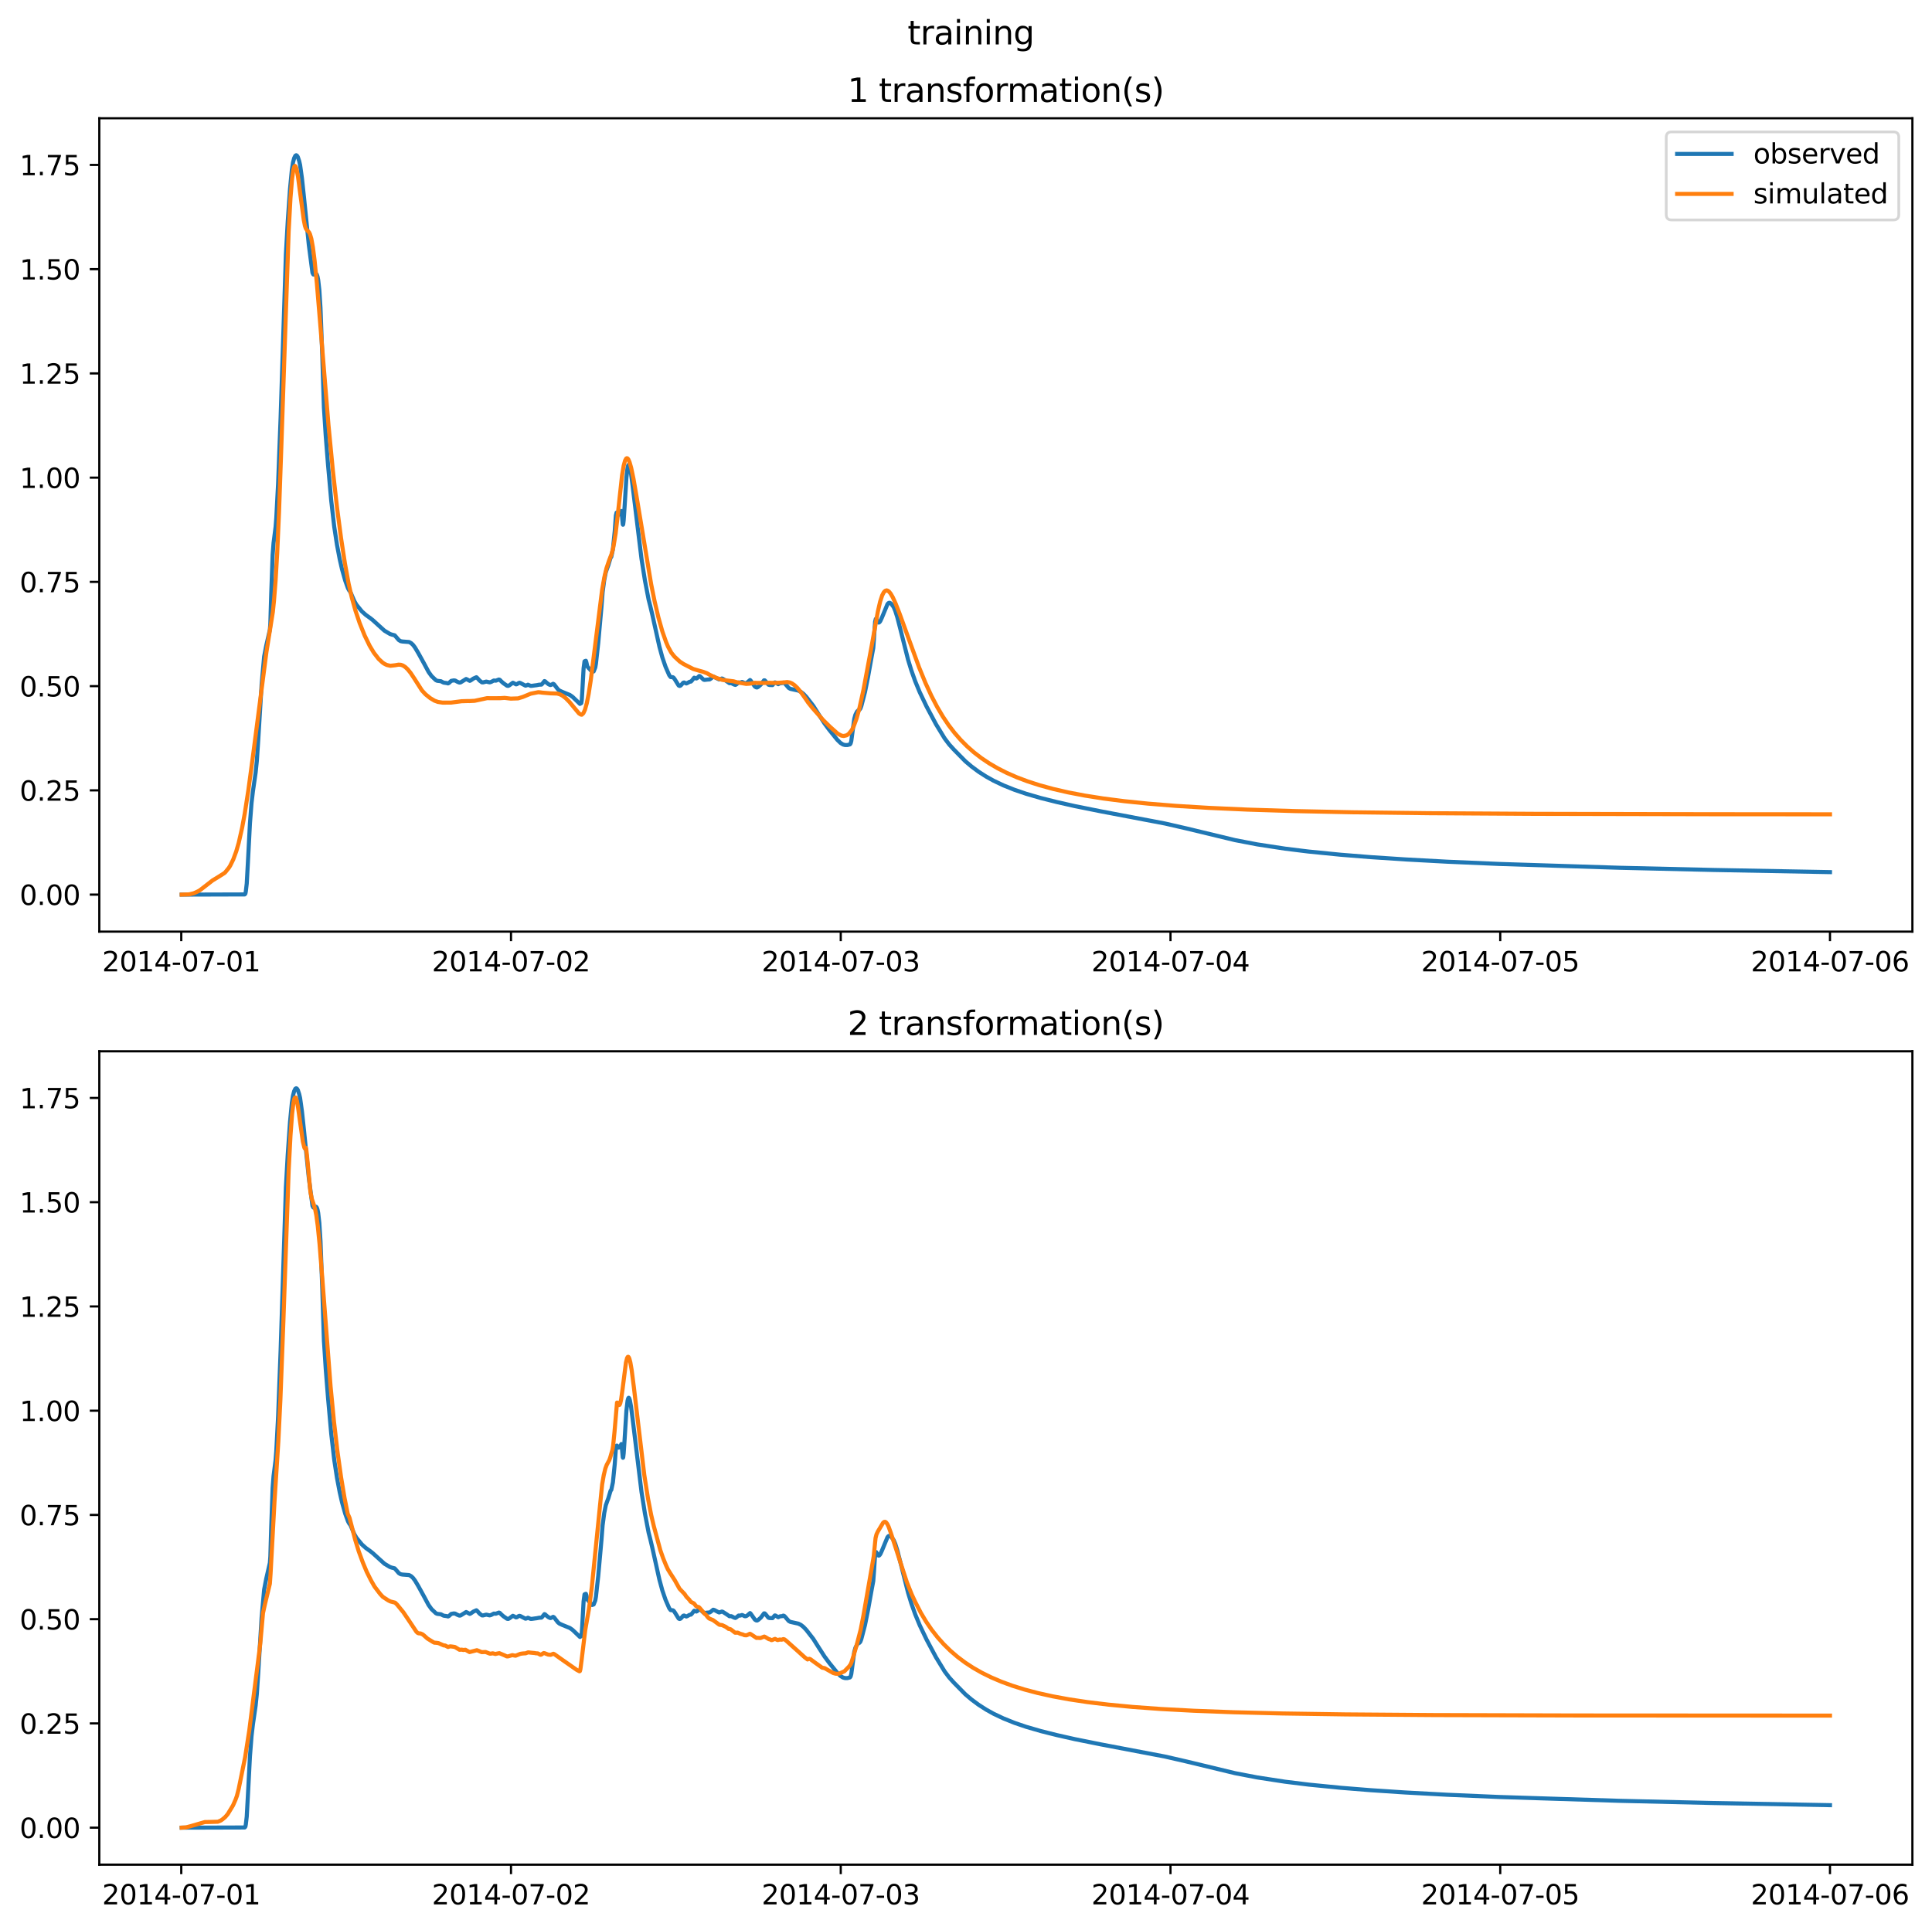 <?xml version="1.0" encoding="utf-8" standalone="no"?>
<!DOCTYPE svg PUBLIC "-//W3C//DTD SVG 1.1//EN"
  "http://www.w3.org/Graphics/SVG/1.1/DTD/svg11.dtd">
<svg xmlns:xlink="http://www.w3.org/1999/xlink" width="709.489pt" height="708.798pt" viewBox="0 0 709.489 708.798" xmlns="http://www.w3.org/2000/svg" version="1.1">
 <defs>
  <style type="text/css">*{stroke-linejoin: round; stroke-linecap: butt}</style>
 </defs>
 <g id="figure_1">
  <g id="patch_1">
   <path d="M 0 708.798 
L 709.489 708.798 
L 709.489 0 
L 0 0 
z
" style="fill: #ffffff"/>
  </g>
  <g id="axes_1">
   <g id="patch_2">
    <path d="M 36.466 342.2 
L 702.289 342.2 
L 702.289 43.44 
L 36.466 43.44 
z
" style="fill: #ffffff"/>
   </g>
   <g id="matplotlib.axis_1">
    <g id="xtick_1">
     <g id="line2d_1">
      <defs>
       <path id="md8fd0471d7" d="M 0 0 
L 0 3.5 
" style="stroke: #000000; stroke-width: 0.8"/>
      </defs>
      <g>
       <use xlink:href="#md8fd0471d7" x="66.562" y="342.2" style="stroke: #000000; stroke-width: 0.8"/>
      </g>
     </g>
     <g id="text_1">
      <!-- 2014-07-01 -->
      <g transform="translate(37.504 356.798) scale(0.1 -0.1)">
       <defs>
        <path id="DejaVuSans-32" d="M 1228 531 
L 3431 531 
L 3431 0 
L 469 0 
L 469 531 
Q 828 903 1448 1529 
Q 2069 2156 2228 2338 
Q 2531 2678 2651 2914 
Q 2772 3150 2772 3378 
Q 2772 3750 2511 3984 
Q 2250 4219 1831 4219 
Q 1534 4219 1204 4116 
Q 875 4013 500 3803 
L 500 4441 
Q 881 4594 1212 4672 
Q 1544 4750 1819 4750 
Q 2544 4750 2975 4387 
Q 3406 4025 3406 3419 
Q 3406 3131 3298 2873 
Q 3191 2616 2906 2266 
Q 2828 2175 2409 1742 
Q 1991 1309 1228 531 
z
" transform="scale(0.016)"/>
        <path id="DejaVuSans-30" d="M 2034 4250 
Q 1547 4250 1301 3770 
Q 1056 3291 1056 2328 
Q 1056 1369 1301 889 
Q 1547 409 2034 409 
Q 2525 409 2770 889 
Q 3016 1369 3016 2328 
Q 3016 3291 2770 3770 
Q 2525 4250 2034 4250 
z
M 2034 4750 
Q 2819 4750 3233 4129 
Q 3647 3509 3647 2328 
Q 3647 1150 3233 529 
Q 2819 -91 2034 -91 
Q 1250 -91 836 529 
Q 422 1150 422 2328 
Q 422 3509 836 4129 
Q 1250 4750 2034 4750 
z
" transform="scale(0.016)"/>
        <path id="DejaVuSans-31" d="M 794 531 
L 1825 531 
L 1825 4091 
L 703 3866 
L 703 4441 
L 1819 4666 
L 2450 4666 
L 2450 531 
L 3481 531 
L 3481 0 
L 794 0 
L 794 531 
z
" transform="scale(0.016)"/>
        <path id="DejaVuSans-34" d="M 2419 4116 
L 825 1625 
L 2419 1625 
L 2419 4116 
z
M 2253 4666 
L 3047 4666 
L 3047 1625 
L 3713 1625 
L 3713 1100 
L 3047 1100 
L 3047 0 
L 2419 0 
L 2419 1100 
L 313 1100 
L 313 1709 
L 2253 4666 
z
" transform="scale(0.016)"/>
        <path id="DejaVuSans-2d" d="M 313 2009 
L 1997 2009 
L 1997 1497 
L 313 1497 
L 313 2009 
z
" transform="scale(0.016)"/>
        <path id="DejaVuSans-37" d="M 525 4666 
L 3525 4666 
L 3525 4397 
L 1831 0 
L 1172 0 
L 2766 4134 
L 525 4134 
L 525 4666 
z
" transform="scale(0.016)"/>
       </defs>
       <use xlink:href="#DejaVuSans-32"/>
       <use xlink:href="#DejaVuSans-30" x="63.623"/>
       <use xlink:href="#DejaVuSans-31" x="127.246"/>
       <use xlink:href="#DejaVuSans-34" x="190.869"/>
       <use xlink:href="#DejaVuSans-2d" x="254.492"/>
       <use xlink:href="#DejaVuSans-30" x="290.576"/>
       <use xlink:href="#DejaVuSans-37" x="354.199"/>
       <use xlink:href="#DejaVuSans-2d" x="417.822"/>
       <use xlink:href="#DejaVuSans-30" x="453.906"/>
       <use xlink:href="#DejaVuSans-31" x="517.529"/>
      </g>
     </g>
    </g>
    <g id="xtick_2">
     <g id="line2d_2">
      <g>
       <use xlink:href="#md8fd0471d7" x="187.655" y="342.2" style="stroke: #000000; stroke-width: 0.8"/>
      </g>
     </g>
     <g id="text_2">
      <!-- 2014-07-02 -->
      <g transform="translate(158.597 356.798) scale(0.1 -0.1)">
       <use xlink:href="#DejaVuSans-32"/>
       <use xlink:href="#DejaVuSans-30" x="63.623"/>
       <use xlink:href="#DejaVuSans-31" x="127.246"/>
       <use xlink:href="#DejaVuSans-34" x="190.869"/>
       <use xlink:href="#DejaVuSans-2d" x="254.492"/>
       <use xlink:href="#DejaVuSans-30" x="290.576"/>
       <use xlink:href="#DejaVuSans-37" x="354.199"/>
       <use xlink:href="#DejaVuSans-2d" x="417.822"/>
       <use xlink:href="#DejaVuSans-30" x="453.906"/>
       <use xlink:href="#DejaVuSans-32" x="517.529"/>
      </g>
     </g>
    </g>
    <g id="xtick_3">
     <g id="line2d_3">
      <g>
       <use xlink:href="#md8fd0471d7" x="308.747" y="342.2" style="stroke: #000000; stroke-width: 0.8"/>
      </g>
     </g>
     <g id="text_3">
      <!-- 2014-07-03 -->
      <g transform="translate(279.689 356.798) scale(0.1 -0.1)">
       <defs>
        <path id="DejaVuSans-33" d="M 2597 2516 
Q 3050 2419 3304 2112 
Q 3559 1806 3559 1356 
Q 3559 666 3084 287 
Q 2609 -91 1734 -91 
Q 1441 -91 1130 -33 
Q 819 25 488 141 
L 488 750 
Q 750 597 1062 519 
Q 1375 441 1716 441 
Q 2309 441 2620 675 
Q 2931 909 2931 1356 
Q 2931 1769 2642 2001 
Q 2353 2234 1838 2234 
L 1294 2234 
L 1294 2753 
L 1863 2753 
Q 2328 2753 2575 2939 
Q 2822 3125 2822 3475 
Q 2822 3834 2567 4026 
Q 2313 4219 1838 4219 
Q 1578 4219 1281 4162 
Q 984 4106 628 3988 
L 628 4550 
Q 988 4650 1302 4700 
Q 1616 4750 1894 4750 
Q 2613 4750 3031 4423 
Q 3450 4097 3450 3541 
Q 3450 3153 3228 2886 
Q 3006 2619 2597 2516 
z
" transform="scale(0.016)"/>
       </defs>
       <use xlink:href="#DejaVuSans-32"/>
       <use xlink:href="#DejaVuSans-30" x="63.623"/>
       <use xlink:href="#DejaVuSans-31" x="127.246"/>
       <use xlink:href="#DejaVuSans-34" x="190.869"/>
       <use xlink:href="#DejaVuSans-2d" x="254.492"/>
       <use xlink:href="#DejaVuSans-30" x="290.576"/>
       <use xlink:href="#DejaVuSans-37" x="354.199"/>
       <use xlink:href="#DejaVuSans-2d" x="417.822"/>
       <use xlink:href="#DejaVuSans-30" x="453.906"/>
       <use xlink:href="#DejaVuSans-33" x="517.529"/>
      </g>
     </g>
    </g>
    <g id="xtick_4">
     <g id="line2d_4">
      <g>
       <use xlink:href="#md8fd0471d7" x="429.84" y="342.2" style="stroke: #000000; stroke-width: 0.8"/>
      </g>
     </g>
     <g id="text_4">
      <!-- 2014-07-04 -->
      <g transform="translate(400.782 356.798) scale(0.1 -0.1)">
       <use xlink:href="#DejaVuSans-32"/>
       <use xlink:href="#DejaVuSans-30" x="63.623"/>
       <use xlink:href="#DejaVuSans-31" x="127.246"/>
       <use xlink:href="#DejaVuSans-34" x="190.869"/>
       <use xlink:href="#DejaVuSans-2d" x="254.492"/>
       <use xlink:href="#DejaVuSans-30" x="290.576"/>
       <use xlink:href="#DejaVuSans-37" x="354.199"/>
       <use xlink:href="#DejaVuSans-2d" x="417.822"/>
       <use xlink:href="#DejaVuSans-30" x="453.906"/>
       <use xlink:href="#DejaVuSans-34" x="517.529"/>
      </g>
     </g>
    </g>
    <g id="xtick_5">
     <g id="line2d_5">
      <g>
       <use xlink:href="#md8fd0471d7" x="550.932" y="342.2" style="stroke: #000000; stroke-width: 0.8"/>
      </g>
     </g>
     <g id="text_5">
      <!-- 2014-07-05 -->
      <g transform="translate(521.874 356.798) scale(0.1 -0.1)">
       <defs>
        <path id="DejaVuSans-35" d="M 691 4666 
L 3169 4666 
L 3169 4134 
L 1269 4134 
L 1269 2991 
Q 1406 3038 1543 3061 
Q 1681 3084 1819 3084 
Q 2600 3084 3056 2656 
Q 3513 2228 3513 1497 
Q 3513 744 3044 326 
Q 2575 -91 1722 -91 
Q 1428 -91 1123 -41 
Q 819 9 494 109 
L 494 744 
Q 775 591 1075 516 
Q 1375 441 1709 441 
Q 2250 441 2565 725 
Q 2881 1009 2881 1497 
Q 2881 1984 2565 2268 
Q 2250 2553 1709 2553 
Q 1456 2553 1204 2497 
Q 953 2441 691 2322 
L 691 4666 
z
" transform="scale(0.016)"/>
       </defs>
       <use xlink:href="#DejaVuSans-32"/>
       <use xlink:href="#DejaVuSans-30" x="63.623"/>
       <use xlink:href="#DejaVuSans-31" x="127.246"/>
       <use xlink:href="#DejaVuSans-34" x="190.869"/>
       <use xlink:href="#DejaVuSans-2d" x="254.492"/>
       <use xlink:href="#DejaVuSans-30" x="290.576"/>
       <use xlink:href="#DejaVuSans-37" x="354.199"/>
       <use xlink:href="#DejaVuSans-2d" x="417.822"/>
       <use xlink:href="#DejaVuSans-30" x="453.906"/>
       <use xlink:href="#DejaVuSans-35" x="517.529"/>
      </g>
     </g>
    </g>
    <g id="xtick_6">
     <g id="line2d_6">
      <g>
       <use xlink:href="#md8fd0471d7" x="672.025" y="342.2" style="stroke: #000000; stroke-width: 0.8"/>
      </g>
     </g>
     <g id="text_6">
      <!-- 2014-07-06 -->
      <g transform="translate(642.967 356.798) scale(0.1 -0.1)">
       <defs>
        <path id="DejaVuSans-36" d="M 2113 2584 
Q 1688 2584 1439 2293 
Q 1191 2003 1191 1497 
Q 1191 994 1439 701 
Q 1688 409 2113 409 
Q 2538 409 2786 701 
Q 3034 994 3034 1497 
Q 3034 2003 2786 2293 
Q 2538 2584 2113 2584 
z
M 3366 4563 
L 3366 3988 
Q 3128 4100 2886 4159 
Q 2644 4219 2406 4219 
Q 1781 4219 1451 3797 
Q 1122 3375 1075 2522 
Q 1259 2794 1537 2939 
Q 1816 3084 2150 3084 
Q 2853 3084 3261 2657 
Q 3669 2231 3669 1497 
Q 3669 778 3244 343 
Q 2819 -91 2113 -91 
Q 1303 -91 875 529 
Q 447 1150 447 2328 
Q 447 3434 972 4092 
Q 1497 4750 2381 4750 
Q 2619 4750 2861 4703 
Q 3103 4656 3366 4563 
z
" transform="scale(0.016)"/>
       </defs>
       <use xlink:href="#DejaVuSans-32"/>
       <use xlink:href="#DejaVuSans-30" x="63.623"/>
       <use xlink:href="#DejaVuSans-31" x="127.246"/>
       <use xlink:href="#DejaVuSans-34" x="190.869"/>
       <use xlink:href="#DejaVuSans-2d" x="254.492"/>
       <use xlink:href="#DejaVuSans-30" x="290.576"/>
       <use xlink:href="#DejaVuSans-37" x="354.199"/>
       <use xlink:href="#DejaVuSans-2d" x="417.822"/>
       <use xlink:href="#DejaVuSans-30" x="453.906"/>
       <use xlink:href="#DejaVuSans-36" x="517.529"/>
      </g>
     </g>
    </g>
   </g>
   <g id="matplotlib.axis_2">
    <g id="ytick_1">
     <g id="line2d_7">
      <defs>
       <path id="m170858913b" d="M 0 0 
L -3.5 0 
" style="stroke: #000000; stroke-width: 0.8"/>
      </defs>
      <g>
       <use xlink:href="#m170858913b" x="36.466" y="328.606" style="stroke: #000000; stroke-width: 0.8"/>
      </g>
     </g>
     <g id="text_7">
      <!-- 0.00 -->
      <g transform="translate(7.2 332.405) scale(0.1 -0.1)">
       <defs>
        <path id="DejaVuSans-2e" d="M 684 794 
L 1344 794 
L 1344 0 
L 684 0 
L 684 794 
z
" transform="scale(0.016)"/>
       </defs>
       <use xlink:href="#DejaVuSans-30"/>
       <use xlink:href="#DejaVuSans-2e" x="63.623"/>
       <use xlink:href="#DejaVuSans-30" x="95.41"/>
       <use xlink:href="#DejaVuSans-30" x="159.033"/>
      </g>
     </g>
    </g>
    <g id="ytick_2">
     <g id="line2d_8">
      <g>
       <use xlink:href="#m170858913b" x="36.466" y="290.316" style="stroke: #000000; stroke-width: 0.8"/>
      </g>
     </g>
     <g id="text_8">
      <!-- 0.25 -->
      <g transform="translate(7.2 294.115) scale(0.1 -0.1)">
       <use xlink:href="#DejaVuSans-30"/>
       <use xlink:href="#DejaVuSans-2e" x="63.623"/>
       <use xlink:href="#DejaVuSans-32" x="95.41"/>
       <use xlink:href="#DejaVuSans-35" x="159.033"/>
      </g>
     </g>
    </g>
    <g id="ytick_3">
     <g id="line2d_9">
      <g>
       <use xlink:href="#m170858913b" x="36.466" y="252.026" style="stroke: #000000; stroke-width: 0.8"/>
      </g>
     </g>
     <g id="text_9">
      <!-- 0.50 -->
      <g transform="translate(7.2 255.825) scale(0.1 -0.1)">
       <use xlink:href="#DejaVuSans-30"/>
       <use xlink:href="#DejaVuSans-2e" x="63.623"/>
       <use xlink:href="#DejaVuSans-35" x="95.41"/>
       <use xlink:href="#DejaVuSans-30" x="159.033"/>
      </g>
     </g>
    </g>
    <g id="ytick_4">
     <g id="line2d_10">
      <g>
       <use xlink:href="#m170858913b" x="36.466" y="213.736" style="stroke: #000000; stroke-width: 0.8"/>
      </g>
     </g>
     <g id="text_10">
      <!-- 0.75 -->
      <g transform="translate(7.2 217.535) scale(0.1 -0.1)">
       <use xlink:href="#DejaVuSans-30"/>
       <use xlink:href="#DejaVuSans-2e" x="63.623"/>
       <use xlink:href="#DejaVuSans-37" x="95.41"/>
       <use xlink:href="#DejaVuSans-35" x="159.033"/>
      </g>
     </g>
    </g>
    <g id="ytick_5">
     <g id="line2d_11">
      <g>
       <use xlink:href="#m170858913b" x="36.466" y="175.446" style="stroke: #000000; stroke-width: 0.8"/>
      </g>
     </g>
     <g id="text_11">
      <!-- 1.00 -->
      <g transform="translate(7.2 179.245) scale(0.1 -0.1)">
       <use xlink:href="#DejaVuSans-31"/>
       <use xlink:href="#DejaVuSans-2e" x="63.623"/>
       <use xlink:href="#DejaVuSans-30" x="95.41"/>
       <use xlink:href="#DejaVuSans-30" x="159.033"/>
      </g>
     </g>
    </g>
    <g id="ytick_6">
     <g id="line2d_12">
      <g>
       <use xlink:href="#m170858913b" x="36.466" y="137.156" style="stroke: #000000; stroke-width: 0.8"/>
      </g>
     </g>
     <g id="text_12">
      <!-- 1.25 -->
      <g transform="translate(7.2 140.955) scale(0.1 -0.1)">
       <use xlink:href="#DejaVuSans-31"/>
       <use xlink:href="#DejaVuSans-2e" x="63.623"/>
       <use xlink:href="#DejaVuSans-32" x="95.41"/>
       <use xlink:href="#DejaVuSans-35" x="159.033"/>
      </g>
     </g>
    </g>
    <g id="ytick_7">
     <g id="line2d_13">
      <g>
       <use xlink:href="#m170858913b" x="36.466" y="98.865" style="stroke: #000000; stroke-width: 0.8"/>
      </g>
     </g>
     <g id="text_13">
      <!-- 1.50 -->
      <g transform="translate(7.2 102.665) scale(0.1 -0.1)">
       <use xlink:href="#DejaVuSans-31"/>
       <use xlink:href="#DejaVuSans-2e" x="63.623"/>
       <use xlink:href="#DejaVuSans-35" x="95.41"/>
       <use xlink:href="#DejaVuSans-30" x="159.033"/>
      </g>
     </g>
    </g>
    <g id="ytick_8">
     <g id="line2d_14">
      <g>
       <use xlink:href="#m170858913b" x="36.466" y="60.575" style="stroke: #000000; stroke-width: 0.8"/>
      </g>
     </g>
     <g id="text_14">
      <!-- 1.75 -->
      <g transform="translate(7.2 64.374) scale(0.1 -0.1)">
       <use xlink:href="#DejaVuSans-31"/>
       <use xlink:href="#DejaVuSans-2e" x="63.623"/>
       <use xlink:href="#DejaVuSans-37" x="95.41"/>
       <use xlink:href="#DejaVuSans-35" x="159.033"/>
      </g>
     </g>
    </g>
   </g>
   <g id="line2d_15">
    <path d="M 66.73 328.606 
L 89.856 328.539 
L 90.108 328.259 
L 90.276 327.424 
L 90.612 324.546 
L 91.033 316.91 
L 91.79 302.424 
L 92.378 294.888 
L 92.883 290.63 
L 93.892 283.66 
L 94.313 279.543 
L 94.817 272.059 
L 96.078 251.374 
L 97.003 241.144 
L 97.76 237.202 
L 99.106 231.337 
L 99.274 229.04 
L 99.61 217.954 
L 100.115 203.886 
L 100.451 199.488 
L 101.208 193.542 
L 101.46 190.307 
L 102.133 177.518 
L 103.058 153.163 
L 104.992 93.385 
L 105.665 81.427 
L 106.506 69.354 
L 107.179 62.4 
L 107.599 59.7 
L 108.02 58.091 
L 108.44 57.221 
L 108.776 57.02 
L 109.029 57.139 
L 109.365 57.651 
L 109.87 59.169 
L 110.206 60.617 
L 110.879 65.457 
L 111.635 72.515 
L 113.401 89.886 
L 114.747 100.212 
L 115.083 100.828 
L 115.336 100.86 
L 116.092 100.547 
L 116.345 100.847 
L 116.597 101.57 
L 116.849 102.847 
L 117.27 106.521 
L 117.69 113.065 
L 118.363 130.98 
L 118.951 149.696 
L 119.624 160.144 
L 120.465 170.755 
L 121.642 183.941 
L 122.736 193.461 
L 123.745 200.068 
L 124.754 205.39 
L 125.595 209.078 
L 126.772 213.265 
L 127.781 216.055 
L 128.202 216.841 
L 128.706 217.493 
L 129.295 218.897 
L 130.136 220.832 
L 130.893 222.129 
L 132.911 224.592 
L 134.34 225.866 
L 136.022 227.077 
L 136.947 227.818 
L 141.152 231.638 
L 143.17 232.847 
L 143.843 233.086 
L 144.936 233.358 
L 145.525 234.031 
L 146.45 235.102 
L 147.122 235.508 
L 147.795 235.638 
L 150.234 235.822 
L 150.991 236.239 
L 151.663 236.863 
L 152.42 237.869 
L 153.681 239.999 
L 155.616 243.515 
L 157.382 246.81 
L 158.475 248.333 
L 160.072 249.847 
L 160.577 250.071 
L 161.922 250.226 
L 162.679 250.635 
L 163.016 250.758 
L 164.025 250.894 
L 164.529 251.03 
L 164.866 250.869 
L 165.707 250.091 
L 166.632 249.921 
L 167.136 249.972 
L 167.893 250.391 
L 168.65 250.709 
L 169.07 250.696 
L 169.575 250.395 
L 171.173 249.402 
L 171.593 249.599 
L 172.518 250.09 
L 172.854 249.934 
L 173.864 249.236 
L 174.957 248.757 
L 175.293 249.054 
L 176.134 250.001 
L 176.975 250.632 
L 177.395 250.649 
L 178.573 250.358 
L 179.834 250.641 
L 180.423 250.455 
L 181.348 249.966 
L 182.105 250.027 
L 182.609 249.828 
L 183.198 249.6 
L 183.534 249.701 
L 184.123 250.304 
L 184.88 250.967 
L 186.225 251.896 
L 186.646 251.933 
L 187.066 251.72 
L 188.327 250.786 
L 188.664 250.924 
L 189.505 251.38 
L 189.841 251.307 
L 190.43 250.909 
L 190.766 250.792 
L 191.102 250.888 
L 192.952 251.844 
L 193.289 251.783 
L 193.877 251.501 
L 194.298 251.684 
L 194.887 251.93 
L 195.391 251.905 
L 196.568 251.74 
L 197.073 251.681 
L 197.998 251.494 
L 198.839 251.465 
L 199.175 251.14 
L 199.932 250.172 
L 200.184 250.258 
L 200.773 250.815 
L 201.53 251.382 
L 202.118 251.621 
L 202.371 251.563 
L 203.128 251.169 
L 203.464 251.35 
L 203.968 252.012 
L 204.893 253.209 
L 205.482 253.675 
L 206.491 254.139 
L 209.266 255.265 
L 210.275 255.979 
L 211.537 257.18 
L 212.966 258.552 
L 213.471 258.26 
L 213.639 257.234 
L 213.807 254.572 
L 214.312 245.506 
L 214.648 242.933 
L 214.816 242.814 
L 214.985 242.768 
L 215.153 242.71 
L 215.321 243.197 
L 215.657 244.761 
L 216.33 245.59 
L 216.498 245.653 
L 216.919 246.252 
L 217.087 246.382 
L 217.423 246.816 
L 218.012 246.625 
L 218.6 245.156 
L 218.853 243.744 
L 219.694 236.134 
L 220.871 222.986 
L 221.291 217.591 
L 221.88 213.136 
L 222.469 210.192 
L 223.057 208.513 
L 223.394 207.645 
L 224.235 204.803 
L 224.487 204.543 
L 225.076 201.763 
L 225.748 195.139 
L 226.169 189.343 
L 226.421 188.299 
L 226.589 188.287 
L 227.178 189.034 
L 227.346 188.954 
L 227.935 188.236 
L 228.103 187.868 
L 228.187 187.699 
L 228.355 188.791 
L 228.692 192.534 
L 228.776 192.747 
L 228.86 192.57 
L 229.028 191.156 
L 229.364 186.19 
L 230.037 175.466 
L 230.457 171.821 
L 230.71 170.875 
L 230.878 170.704 
L 231.046 170.86 
L 231.298 171.587 
L 231.719 173.845 
L 232.307 178.373 
L 235.587 205.332 
L 236.848 213.277 
L 238.194 220.267 
L 238.783 222.545 
L 239.539 225.741 
L 242.146 237.487 
L 243.239 241.506 
L 244.417 244.928 
L 245.762 248.015 
L 246.267 248.684 
L 246.603 248.739 
L 247.024 248.727 
L 247.36 248.918 
L 247.78 249.487 
L 249.21 251.793 
L 249.546 251.957 
L 249.883 251.871 
L 250.219 251.554 
L 250.892 250.778 
L 251.228 250.682 
L 251.649 250.89 
L 252.069 251.046 
L 252.49 250.85 
L 253.246 250.428 
L 253.751 250.344 
L 254.087 249.991 
L 254.928 248.925 
L 255.265 249.041 
L 255.685 249.224 
L 256.021 249.101 
L 256.358 248.704 
L 256.778 248.315 
L 257.031 248.375 
L 257.451 248.767 
L 258.376 249.663 
L 258.712 249.74 
L 260.058 249.593 
L 260.562 249.584 
L 260.983 249.316 
L 261.908 248.554 
L 262.328 248.663 
L 263.674 249.376 
L 264.094 249.558 
L 264.515 249.428 
L 265.103 249.221 
L 265.44 249.336 
L 266.785 250.189 
L 267.878 250.946 
L 268.551 250.919 
L 269.56 251.432 
L 270.065 251.574 
L 270.401 251.382 
L 271.242 250.692 
L 271.747 250.715 
L 272.083 250.63 
L 272.503 250.49 
L 272.84 250.62 
L 273.513 250.953 
L 273.933 250.932 
L 274.353 250.723 
L 275.447 249.784 
L 275.699 250.038 
L 277.213 252.184 
L 277.717 252.498 
L 278.054 252.511 
L 278.474 252.269 
L 279.399 251.449 
L 280.576 249.892 
L 280.829 249.909 
L 281.165 250.235 
L 282.174 251.477 
L 282.594 251.609 
L 283.688 251.65 
L 284.108 251.138 
L 284.529 250.657 
L 284.781 250.689 
L 285.79 251.314 
L 286.126 251.125 
L 286.547 250.958 
L 287.22 250.918 
L 287.64 250.719 
L 287.976 250.806 
L 288.397 251.241 
L 289.658 252.706 
L 290.247 253.021 
L 291.34 253.265 
L 293.19 253.67 
L 294.115 254.133 
L 295.04 254.855 
L 296.133 256.01 
L 298.656 259.256 
L 300.59 262.321 
L 302.777 265.719 
L 304.458 267.992 
L 307.486 271.749 
L 308.663 272.894 
L 309.588 273.467 
L 310.345 273.664 
L 311.186 273.666 
L 312.111 273.429 
L 312.363 273.106 
L 312.615 272.192 
L 313.036 269.039 
L 313.709 264.057 
L 314.129 262.541 
L 314.718 261.391 
L 315.39 260.714 
L 315.643 260.687 
L 315.979 260.239 
L 316.315 259.315 
L 317.661 254.134 
L 318.754 248.7 
L 320.184 240.739 
L 320.688 238.035 
L 320.94 234.727 
L 321.361 228.387 
L 321.613 227.35 
L 321.781 227.402 
L 322.118 228.056 
L 322.454 228.58 
L 322.706 228.689 
L 322.959 228.56 
L 323.295 228.099 
L 323.884 226.813 
L 325.902 221.936 
L 326.238 221.535 
L 326.575 221.416 
L 326.911 221.494 
L 327.331 221.839 
L 328.172 222.965 
L 328.761 224.346 
L 329.518 226.729 
L 330.611 230.98 
L 333.47 242.317 
L 334.647 246.162 
L 336.077 250.205 
L 337.759 254.274 
L 340.282 259.553 
L 343.729 266.024 
L 346.925 271.26 
L 348.607 273.484 
L 350.289 275.333 
L 354.493 279.61 
L 356.764 281.534 
L 359.37 283.466 
L 362.146 285.247 
L 364.836 286.746 
L 368.452 288.464 
L 372.573 290.117 
L 376.862 291.576 
L 382.244 293.136 
L 388.13 294.612 
L 394.689 296.091 
L 404.192 298.002 
L 427.821 302.49 
L 435.726 304.304 
L 453.554 308.597 
L 461.71 310.161 
L 471.886 311.72 
L 480.547 312.787 
L 492.32 313.956 
L 503.336 314.84 
L 515.95 315.675 
L 531.507 316.52 
L 550.596 317.342 
L 594.66 318.743 
L 629.474 319.557 
L 672.025 320.345 
L 672.025 320.345 
" clip-path="url(#p9e6a18bc20)" style="fill: none; stroke: #1f77b4; stroke-width: 1.5; stroke-linecap: square"/>
   </g>
   <g id="line2d_16">
    <path d="M 66.73 328.606 
L 69.505 328.505 
L 71.187 328.096 
L 72.617 327.45 
L 73.542 326.899 
L 75.308 325.535 
L 78.083 323.375 
L 79.765 322.365 
L 82.371 320.719 
L 82.792 320.323 
L 84.053 318.754 
L 84.558 317.94 
L 85.651 315.706 
L 86.744 312.758 
L 87.669 309.563 
L 88.931 303.977 
L 89.856 298.962 
L 91.201 290.281 
L 92.883 277.79 
L 97.844 239.476 
L 100.199 224.762 
L 100.619 220.628 
L 101.208 213.209 
L 101.797 203.137 
L 102.469 187.966 
L 103.31 164.156 
L 106.001 84.994 
L 106.674 72.684 
L 107.263 65.617 
L 107.683 62.565 
L 108.104 61.129 
L 108.356 60.942 
L 108.608 61.229 
L 108.945 62.23 
L 109.449 64.994 
L 110.122 70.116 
L 111.551 80.745 
L 111.972 82.919 
L 112.308 83.925 
L 112.729 84.555 
L 113.485 85.315 
L 113.822 85.973 
L 114.326 87.664 
L 114.915 90.913 
L 115.504 95.484 
L 116.345 103.878 
L 117.606 119.072 
L 120.633 156.198 
L 122.231 172.769 
L 123.745 186.258 
L 125.258 197.775 
L 126.688 207.079 
L 128.033 214.448 
L 129.211 219.584 
L 130.556 224.355 
L 132.07 228.853 
L 133.92 233.451 
L 135.77 237.242 
L 137.284 239.755 
L 139.049 242.039 
L 140.479 243.363 
L 141.068 243.77 
L 141.572 244.036 
L 142.077 244.265 
L 143.338 244.556 
L 145.104 244.357 
L 146.365 244.137 
L 147.206 244.197 
L 147.963 244.457 
L 148.804 244.992 
L 149.729 245.862 
L 150.822 247.218 
L 152.252 249.388 
L 154.943 253.607 
L 156.288 255.06 
L 157.97 256.417 
L 159.568 257.371 
L 160.829 257.83 
L 162.511 258.083 
L 165.623 258.077 
L 169.575 257.564 
L 169.995 257.559 
L 171.929 257.499 
L 172.35 257.517 
L 174.284 257.419 
L 178.909 256.438 
L 180.002 256.467 
L 183.702 256.457 
L 185.3 256.35 
L 187.571 256.618 
L 190.261 256.528 
L 192.027 255.986 
L 194.887 254.804 
L 197.662 254.256 
L 198.502 254.329 
L 199.007 254.41 
L 202.203 254.68 
L 202.791 254.694 
L 204.641 254.762 
L 205.65 255.053 
L 206.659 255.593 
L 207.753 256.445 
L 209.098 257.809 
L 210.864 259.948 
L 212.63 262.056 
L 213.303 262.475 
L 213.639 262.53 
L 214.228 261.983 
L 214.816 260.719 
L 215.489 258.297 
L 216.162 254.918 
L 216.919 250.022 
L 218.012 241.385 
L 221.123 216.598 
L 221.964 211.893 
L 222.721 208.705 
L 223.73 205.732 
L 224.571 203.551 
L 224.991 202.013 
L 225.16 201.399 
L 225.58 199.012 
L 226.085 195.925 
L 226.757 190.071 
L 228.439 174.596 
L 229.028 171.093 
L 229.532 169.215 
L 229.953 168.441 
L 230.205 168.302 
L 230.457 168.388 
L 230.794 168.823 
L 231.214 169.821 
L 231.803 171.912 
L 232.644 175.918 
L 233.905 183.215 
L 239.119 214.57 
L 240.38 220.82 
L 241.81 226.875 
L 243.239 231.95 
L 244.585 235.784 
L 245.342 237.572 
L 246.519 239.734 
L 247.696 241.206 
L 249.63 242.994 
L 250.976 243.88 
L 254.592 245.732 
L 257.031 246.445 
L 258.208 246.766 
L 259.637 247.304 
L 260.562 247.839 
L 262.917 248.958 
L 265.272 249.743 
L 269.392 250.255 
L 269.981 250.428 
L 270.822 250.655 
L 274.017 251.207 
L 275.194 251.133 
L 277.213 250.8 
L 278.054 250.852 
L 281.165 250.865 
L 282.679 250.78 
L 283.183 250.829 
L 284.949 250.854 
L 287.64 250.683 
L 289.07 250.527 
L 289.995 250.672 
L 290.836 251.029 
L 291.761 251.669 
L 292.854 252.721 
L 294.199 254.358 
L 295.965 256.856 
L 296.722 257.992 
L 298.32 260.007 
L 302.356 264.563 
L 304.711 266.876 
L 307.654 269.503 
L 308.999 270.209 
L 309.84 270.34 
L 310.934 270.086 
L 311.69 269.56 
L 312.784 268.201 
L 313.456 266.91 
L 314.549 263.956 
L 315.559 260.334 
L 317.072 253.491 
L 320.1 237.259 
L 322.37 224.656 
L 323.211 220.987 
L 323.968 218.681 
L 324.556 217.557 
L 325.061 217.023 
L 325.566 216.855 
L 325.986 216.959 
L 326.491 217.332 
L 327.079 218.061 
L 327.836 219.362 
L 328.845 221.572 
L 330.275 225.194 
L 332.966 232.608 
L 337.507 245.119 
L 339.861 250.866 
L 342.048 255.618 
L 344.15 259.658 
L 346.252 263.215 
L 348.354 266.342 
L 350.541 269.196 
L 352.811 271.796 
L 355.166 274.16 
L 357.689 276.379 
L 360.38 278.449 
L 363.239 280.369 
L 366.35 282.189 
L 369.714 283.896 
L 373.414 285.517 
L 377.45 287.037 
L 381.907 288.47 
L 386.784 289.802 
L 392.25 291.057 
L 398.305 292.217 
L 405.117 293.293 
L 412.853 294.287 
L 421.683 295.193 
L 431.942 296.016 
L 443.883 296.745 
L 458.095 297.382 
L 475.249 297.92 
L 496.693 298.361 
L 524.611 298.7 
L 563.882 298.939 
L 627.624 299.079 
L 672.025 299.11 
L 672.025 299.11 
" clip-path="url(#p9e6a18bc20)" style="fill: none; stroke: #ff7f0e; stroke-width: 1.5; stroke-linecap: square"/>
   </g>
   <g id="patch_3">
    <path d="M 36.466 342.2 
L 36.466 43.44 
" style="fill: none; stroke: #000000; stroke-width: 0.8; stroke-linejoin: miter; stroke-linecap: square"/>
   </g>
   <g id="patch_4">
    <path d="M 702.289 342.2 
L 702.289 43.44 
" style="fill: none; stroke: #000000; stroke-width: 0.8; stroke-linejoin: miter; stroke-linecap: square"/>
   </g>
   <g id="patch_5">
    <path d="M 36.466 342.2 
L 702.289 342.2 
" style="fill: none; stroke: #000000; stroke-width: 0.8; stroke-linejoin: miter; stroke-linecap: square"/>
   </g>
   <g id="patch_6">
    <path d="M 36.466 43.44 
L 702.289 43.44 
" style="fill: none; stroke: #000000; stroke-width: 0.8; stroke-linejoin: miter; stroke-linecap: square"/>
   </g>
   <g id="text_15">
    <!-- 1 transformation(s) -->
    <g transform="translate(311.263 37.44) scale(0.12 -0.12)">
     <defs>
      <path id="DejaVuSans-20" transform="scale(0.016)"/>
      <path id="DejaVuSans-74" d="M 1172 4494 
L 1172 3500 
L 2356 3500 
L 2356 3053 
L 1172 3053 
L 1172 1153 
Q 1172 725 1289 603 
Q 1406 481 1766 481 
L 2356 481 
L 2356 0 
L 1766 0 
Q 1100 0 847 248 
Q 594 497 594 1153 
L 594 3053 
L 172 3053 
L 172 3500 
L 594 3500 
L 594 4494 
L 1172 4494 
z
" transform="scale(0.016)"/>
      <path id="DejaVuSans-72" d="M 2631 2963 
Q 2534 3019 2420 3045 
Q 2306 3072 2169 3072 
Q 1681 3072 1420 2755 
Q 1159 2438 1159 1844 
L 1159 0 
L 581 0 
L 581 3500 
L 1159 3500 
L 1159 2956 
Q 1341 3275 1631 3429 
Q 1922 3584 2338 3584 
Q 2397 3584 2469 3576 
Q 2541 3569 2628 3553 
L 2631 2963 
z
" transform="scale(0.016)"/>
      <path id="DejaVuSans-61" d="M 2194 1759 
Q 1497 1759 1228 1600 
Q 959 1441 959 1056 
Q 959 750 1161 570 
Q 1363 391 1709 391 
Q 2188 391 2477 730 
Q 2766 1069 2766 1631 
L 2766 1759 
L 2194 1759 
z
M 3341 1997 
L 3341 0 
L 2766 0 
L 2766 531 
Q 2569 213 2275 61 
Q 1981 -91 1556 -91 
Q 1019 -91 701 211 
Q 384 513 384 1019 
Q 384 1609 779 1909 
Q 1175 2209 1959 2209 
L 2766 2209 
L 2766 2266 
Q 2766 2663 2505 2880 
Q 2244 3097 1772 3097 
Q 1472 3097 1187 3025 
Q 903 2953 641 2809 
L 641 3341 
Q 956 3463 1253 3523 
Q 1550 3584 1831 3584 
Q 2591 3584 2966 3190 
Q 3341 2797 3341 1997 
z
" transform="scale(0.016)"/>
      <path id="DejaVuSans-6e" d="M 3513 2113 
L 3513 0 
L 2938 0 
L 2938 2094 
Q 2938 2591 2744 2837 
Q 2550 3084 2163 3084 
Q 1697 3084 1428 2787 
Q 1159 2491 1159 1978 
L 1159 0 
L 581 0 
L 581 3500 
L 1159 3500 
L 1159 2956 
Q 1366 3272 1645 3428 
Q 1925 3584 2291 3584 
Q 2894 3584 3203 3211 
Q 3513 2838 3513 2113 
z
" transform="scale(0.016)"/>
      <path id="DejaVuSans-73" d="M 2834 3397 
L 2834 2853 
Q 2591 2978 2328 3040 
Q 2066 3103 1784 3103 
Q 1356 3103 1142 2972 
Q 928 2841 928 2578 
Q 928 2378 1081 2264 
Q 1234 2150 1697 2047 
L 1894 2003 
Q 2506 1872 2764 1633 
Q 3022 1394 3022 966 
Q 3022 478 2636 193 
Q 2250 -91 1575 -91 
Q 1294 -91 989 -36 
Q 684 19 347 128 
L 347 722 
Q 666 556 975 473 
Q 1284 391 1588 391 
Q 1994 391 2212 530 
Q 2431 669 2431 922 
Q 2431 1156 2273 1281 
Q 2116 1406 1581 1522 
L 1381 1569 
Q 847 1681 609 1914 
Q 372 2147 372 2553 
Q 372 3047 722 3315 
Q 1072 3584 1716 3584 
Q 2034 3584 2315 3537 
Q 2597 3491 2834 3397 
z
" transform="scale(0.016)"/>
      <path id="DejaVuSans-66" d="M 2375 4863 
L 2375 4384 
L 1825 4384 
Q 1516 4384 1395 4259 
Q 1275 4134 1275 3809 
L 1275 3500 
L 2222 3500 
L 2222 3053 
L 1275 3053 
L 1275 0 
L 697 0 
L 697 3053 
L 147 3053 
L 147 3500 
L 697 3500 
L 697 3744 
Q 697 4328 969 4595 
Q 1241 4863 1831 4863 
L 2375 4863 
z
" transform="scale(0.016)"/>
      <path id="DejaVuSans-6f" d="M 1959 3097 
Q 1497 3097 1228 2736 
Q 959 2375 959 1747 
Q 959 1119 1226 758 
Q 1494 397 1959 397 
Q 2419 397 2687 759 
Q 2956 1122 2956 1747 
Q 2956 2369 2687 2733 
Q 2419 3097 1959 3097 
z
M 1959 3584 
Q 2709 3584 3137 3096 
Q 3566 2609 3566 1747 
Q 3566 888 3137 398 
Q 2709 -91 1959 -91 
Q 1206 -91 779 398 
Q 353 888 353 1747 
Q 353 2609 779 3096 
Q 1206 3584 1959 3584 
z
" transform="scale(0.016)"/>
      <path id="DejaVuSans-6d" d="M 3328 2828 
Q 3544 3216 3844 3400 
Q 4144 3584 4550 3584 
Q 5097 3584 5394 3201 
Q 5691 2819 5691 2113 
L 5691 0 
L 5113 0 
L 5113 2094 
Q 5113 2597 4934 2840 
Q 4756 3084 4391 3084 
Q 3944 3084 3684 2787 
Q 3425 2491 3425 1978 
L 3425 0 
L 2847 0 
L 2847 2094 
Q 2847 2600 2669 2842 
Q 2491 3084 2119 3084 
Q 1678 3084 1418 2786 
Q 1159 2488 1159 1978 
L 1159 0 
L 581 0 
L 581 3500 
L 1159 3500 
L 1159 2956 
Q 1356 3278 1631 3431 
Q 1906 3584 2284 3584 
Q 2666 3584 2933 3390 
Q 3200 3197 3328 2828 
z
" transform="scale(0.016)"/>
      <path id="DejaVuSans-69" d="M 603 3500 
L 1178 3500 
L 1178 0 
L 603 0 
L 603 3500 
z
M 603 4863 
L 1178 4863 
L 1178 4134 
L 603 4134 
L 603 4863 
z
" transform="scale(0.016)"/>
      <path id="DejaVuSans-28" d="M 1984 4856 
Q 1566 4138 1362 3434 
Q 1159 2731 1159 2009 
Q 1159 1288 1364 580 
Q 1569 -128 1984 -844 
L 1484 -844 
Q 1016 -109 783 600 
Q 550 1309 550 2009 
Q 550 2706 781 3412 
Q 1013 4119 1484 4856 
L 1984 4856 
z
" transform="scale(0.016)"/>
      <path id="DejaVuSans-29" d="M 513 4856 
L 1013 4856 
Q 1481 4119 1714 3412 
Q 1947 2706 1947 2009 
Q 1947 1309 1714 600 
Q 1481 -109 1013 -844 
L 513 -844 
Q 928 -128 1133 580 
Q 1338 1288 1338 2009 
Q 1338 2731 1133 3434 
Q 928 4138 513 4856 
z
" transform="scale(0.016)"/>
     </defs>
     <use xlink:href="#DejaVuSans-31"/>
     <use xlink:href="#DejaVuSans-20" x="63.623"/>
     <use xlink:href="#DejaVuSans-74" x="95.41"/>
     <use xlink:href="#DejaVuSans-72" x="134.619"/>
     <use xlink:href="#DejaVuSans-61" x="175.732"/>
     <use xlink:href="#DejaVuSans-6e" x="237.012"/>
     <use xlink:href="#DejaVuSans-73" x="300.391"/>
     <use xlink:href="#DejaVuSans-66" x="352.49"/>
     <use xlink:href="#DejaVuSans-6f" x="387.695"/>
     <use xlink:href="#DejaVuSans-72" x="448.877"/>
     <use xlink:href="#DejaVuSans-6d" x="488.24"/>
     <use xlink:href="#DejaVuSans-61" x="585.652"/>
     <use xlink:href="#DejaVuSans-74" x="646.932"/>
     <use xlink:href="#DejaVuSans-69" x="686.141"/>
     <use xlink:href="#DejaVuSans-6f" x="713.924"/>
     <use xlink:href="#DejaVuSans-6e" x="775.105"/>
     <use xlink:href="#DejaVuSans-28" x="838.484"/>
     <use xlink:href="#DejaVuSans-73" x="877.498"/>
     <use xlink:href="#DejaVuSans-29" x="929.598"/>
    </g>
   </g>
   <g id="legend_1">
    <g id="patch_7">
     <path d="M 613.896 80.796 
L 695.289 80.796 
Q 697.289 80.796 697.289 78.796 
L 697.289 50.44 
Q 697.289 48.44 695.289 48.44 
L 613.896 48.44 
Q 611.896 48.44 611.896 50.44 
L 611.896 78.796 
Q 611.896 80.796 613.896 80.796 
z
" style="fill: #ffffff; opacity: 0.8; stroke: #cccccc; stroke-linejoin: miter"/>
    </g>
    <g id="line2d_17">
     <path d="M 615.896 56.538 
L 625.896 56.538 
L 635.896 56.538 
" style="fill: none; stroke: #1f77b4; stroke-width: 1.5; stroke-linecap: square"/>
    </g>
    <g id="text_16">
     <!-- observed -->
     <g transform="translate(643.896 60.038) scale(0.1 -0.1)">
      <defs>
       <path id="DejaVuSans-62" d="M 3116 1747 
Q 3116 2381 2855 2742 
Q 2594 3103 2138 3103 
Q 1681 3103 1420 2742 
Q 1159 2381 1159 1747 
Q 1159 1113 1420 752 
Q 1681 391 2138 391 
Q 2594 391 2855 752 
Q 3116 1113 3116 1747 
z
M 1159 2969 
Q 1341 3281 1617 3432 
Q 1894 3584 2278 3584 
Q 2916 3584 3314 3078 
Q 3713 2572 3713 1747 
Q 3713 922 3314 415 
Q 2916 -91 2278 -91 
Q 1894 -91 1617 61 
Q 1341 213 1159 525 
L 1159 0 
L 581 0 
L 581 4863 
L 1159 4863 
L 1159 2969 
z
" transform="scale(0.016)"/>
       <path id="DejaVuSans-65" d="M 3597 1894 
L 3597 1613 
L 953 1613 
Q 991 1019 1311 708 
Q 1631 397 2203 397 
Q 2534 397 2845 478 
Q 3156 559 3463 722 
L 3463 178 
Q 3153 47 2828 -22 
Q 2503 -91 2169 -91 
Q 1331 -91 842 396 
Q 353 884 353 1716 
Q 353 2575 817 3079 
Q 1281 3584 2069 3584 
Q 2775 3584 3186 3129 
Q 3597 2675 3597 1894 
z
M 3022 2063 
Q 3016 2534 2758 2815 
Q 2500 3097 2075 3097 
Q 1594 3097 1305 2825 
Q 1016 2553 972 2059 
L 3022 2063 
z
" transform="scale(0.016)"/>
       <path id="DejaVuSans-76" d="M 191 3500 
L 800 3500 
L 1894 563 
L 2988 3500 
L 3597 3500 
L 2284 0 
L 1503 0 
L 191 3500 
z
" transform="scale(0.016)"/>
       <path id="DejaVuSans-64" d="M 2906 2969 
L 2906 4863 
L 3481 4863 
L 3481 0 
L 2906 0 
L 2906 525 
Q 2725 213 2448 61 
Q 2172 -91 1784 -91 
Q 1150 -91 751 415 
Q 353 922 353 1747 
Q 353 2572 751 3078 
Q 1150 3584 1784 3584 
Q 2172 3584 2448 3432 
Q 2725 3281 2906 2969 
z
M 947 1747 
Q 947 1113 1208 752 
Q 1469 391 1925 391 
Q 2381 391 2643 752 
Q 2906 1113 2906 1747 
Q 2906 2381 2643 2742 
Q 2381 3103 1925 3103 
Q 1469 3103 1208 2742 
Q 947 2381 947 1747 
z
" transform="scale(0.016)"/>
      </defs>
      <use xlink:href="#DejaVuSans-6f"/>
      <use xlink:href="#DejaVuSans-62" x="61.182"/>
      <use xlink:href="#DejaVuSans-73" x="124.658"/>
      <use xlink:href="#DejaVuSans-65" x="176.758"/>
      <use xlink:href="#DejaVuSans-72" x="238.281"/>
      <use xlink:href="#DejaVuSans-76" x="279.395"/>
      <use xlink:href="#DejaVuSans-65" x="338.574"/>
      <use xlink:href="#DejaVuSans-64" x="400.098"/>
     </g>
    </g>
    <g id="line2d_18">
     <path d="M 615.896 71.217 
L 625.896 71.217 
L 635.896 71.217 
" style="fill: none; stroke: #ff7f0e; stroke-width: 1.5; stroke-linecap: square"/>
    </g>
    <g id="text_17">
     <!-- simulated -->
     <g transform="translate(643.896 74.717) scale(0.1 -0.1)">
      <defs>
       <path id="DejaVuSans-75" d="M 544 1381 
L 544 3500 
L 1119 3500 
L 1119 1403 
Q 1119 906 1312 657 
Q 1506 409 1894 409 
Q 2359 409 2629 706 
Q 2900 1003 2900 1516 
L 2900 3500 
L 3475 3500 
L 3475 0 
L 2900 0 
L 2900 538 
Q 2691 219 2414 64 
Q 2138 -91 1772 -91 
Q 1169 -91 856 284 
Q 544 659 544 1381 
z
M 1991 3584 
L 1991 3584 
z
" transform="scale(0.016)"/>
       <path id="DejaVuSans-6c" d="M 603 4863 
L 1178 4863 
L 1178 0 
L 603 0 
L 603 4863 
z
" transform="scale(0.016)"/>
      </defs>
      <use xlink:href="#DejaVuSans-73"/>
      <use xlink:href="#DejaVuSans-69" x="52.1"/>
      <use xlink:href="#DejaVuSans-6d" x="79.883"/>
      <use xlink:href="#DejaVuSans-75" x="177.295"/>
      <use xlink:href="#DejaVuSans-6c" x="240.674"/>
      <use xlink:href="#DejaVuSans-61" x="268.457"/>
      <use xlink:href="#DejaVuSans-74" x="329.736"/>
      <use xlink:href="#DejaVuSans-65" x="368.945"/>
      <use xlink:href="#DejaVuSans-64" x="430.469"/>
     </g>
    </g>
   </g>
  </g>
  <g id="axes_2">
   <g id="patch_8">
    <path d="M 36.466 684.92 
L 702.289 684.92 
L 702.289 386.16 
L 36.466 386.16 
z
" style="fill: #ffffff"/>
   </g>
   <g id="matplotlib.axis_3">
    <g id="xtick_7">
     <g id="line2d_19">
      <g>
       <use xlink:href="#md8fd0471d7" x="66.562" y="684.92" style="stroke: #000000; stroke-width: 0.8"/>
      </g>
     </g>
     <g id="text_18">
      <!-- 2014-07-01 -->
      <g transform="translate(37.504 699.518) scale(0.1 -0.1)">
       <use xlink:href="#DejaVuSans-32"/>
       <use xlink:href="#DejaVuSans-30" x="63.623"/>
       <use xlink:href="#DejaVuSans-31" x="127.246"/>
       <use xlink:href="#DejaVuSans-34" x="190.869"/>
       <use xlink:href="#DejaVuSans-2d" x="254.492"/>
       <use xlink:href="#DejaVuSans-30" x="290.576"/>
       <use xlink:href="#DejaVuSans-37" x="354.199"/>
       <use xlink:href="#DejaVuSans-2d" x="417.822"/>
       <use xlink:href="#DejaVuSans-30" x="453.906"/>
       <use xlink:href="#DejaVuSans-31" x="517.529"/>
      </g>
     </g>
    </g>
    <g id="xtick_8">
     <g id="line2d_20">
      <g>
       <use xlink:href="#md8fd0471d7" x="187.655" y="684.92" style="stroke: #000000; stroke-width: 0.8"/>
      </g>
     </g>
     <g id="text_19">
      <!-- 2014-07-02 -->
      <g transform="translate(158.597 699.518) scale(0.1 -0.1)">
       <use xlink:href="#DejaVuSans-32"/>
       <use xlink:href="#DejaVuSans-30" x="63.623"/>
       <use xlink:href="#DejaVuSans-31" x="127.246"/>
       <use xlink:href="#DejaVuSans-34" x="190.869"/>
       <use xlink:href="#DejaVuSans-2d" x="254.492"/>
       <use xlink:href="#DejaVuSans-30" x="290.576"/>
       <use xlink:href="#DejaVuSans-37" x="354.199"/>
       <use xlink:href="#DejaVuSans-2d" x="417.822"/>
       <use xlink:href="#DejaVuSans-30" x="453.906"/>
       <use xlink:href="#DejaVuSans-32" x="517.529"/>
      </g>
     </g>
    </g>
    <g id="xtick_9">
     <g id="line2d_21">
      <g>
       <use xlink:href="#md8fd0471d7" x="308.747" y="684.92" style="stroke: #000000; stroke-width: 0.8"/>
      </g>
     </g>
     <g id="text_20">
      <!-- 2014-07-03 -->
      <g transform="translate(279.689 699.518) scale(0.1 -0.1)">
       <use xlink:href="#DejaVuSans-32"/>
       <use xlink:href="#DejaVuSans-30" x="63.623"/>
       <use xlink:href="#DejaVuSans-31" x="127.246"/>
       <use xlink:href="#DejaVuSans-34" x="190.869"/>
       <use xlink:href="#DejaVuSans-2d" x="254.492"/>
       <use xlink:href="#DejaVuSans-30" x="290.576"/>
       <use xlink:href="#DejaVuSans-37" x="354.199"/>
       <use xlink:href="#DejaVuSans-2d" x="417.822"/>
       <use xlink:href="#DejaVuSans-30" x="453.906"/>
       <use xlink:href="#DejaVuSans-33" x="517.529"/>
      </g>
     </g>
    </g>
    <g id="xtick_10">
     <g id="line2d_22">
      <g>
       <use xlink:href="#md8fd0471d7" x="429.84" y="684.92" style="stroke: #000000; stroke-width: 0.8"/>
      </g>
     </g>
     <g id="text_21">
      <!-- 2014-07-04 -->
      <g transform="translate(400.782 699.518) scale(0.1 -0.1)">
       <use xlink:href="#DejaVuSans-32"/>
       <use xlink:href="#DejaVuSans-30" x="63.623"/>
       <use xlink:href="#DejaVuSans-31" x="127.246"/>
       <use xlink:href="#DejaVuSans-34" x="190.869"/>
       <use xlink:href="#DejaVuSans-2d" x="254.492"/>
       <use xlink:href="#DejaVuSans-30" x="290.576"/>
       <use xlink:href="#DejaVuSans-37" x="354.199"/>
       <use xlink:href="#DejaVuSans-2d" x="417.822"/>
       <use xlink:href="#DejaVuSans-30" x="453.906"/>
       <use xlink:href="#DejaVuSans-34" x="517.529"/>
      </g>
     </g>
    </g>
    <g id="xtick_11">
     <g id="line2d_23">
      <g>
       <use xlink:href="#md8fd0471d7" x="550.932" y="684.92" style="stroke: #000000; stroke-width: 0.8"/>
      </g>
     </g>
     <g id="text_22">
      <!-- 2014-07-05 -->
      <g transform="translate(521.874 699.518) scale(0.1 -0.1)">
       <use xlink:href="#DejaVuSans-32"/>
       <use xlink:href="#DejaVuSans-30" x="63.623"/>
       <use xlink:href="#DejaVuSans-31" x="127.246"/>
       <use xlink:href="#DejaVuSans-34" x="190.869"/>
       <use xlink:href="#DejaVuSans-2d" x="254.492"/>
       <use xlink:href="#DejaVuSans-30" x="290.576"/>
       <use xlink:href="#DejaVuSans-37" x="354.199"/>
       <use xlink:href="#DejaVuSans-2d" x="417.822"/>
       <use xlink:href="#DejaVuSans-30" x="453.906"/>
       <use xlink:href="#DejaVuSans-35" x="517.529"/>
      </g>
     </g>
    </g>
    <g id="xtick_12">
     <g id="line2d_24">
      <g>
       <use xlink:href="#md8fd0471d7" x="672.025" y="684.92" style="stroke: #000000; stroke-width: 0.8"/>
      </g>
     </g>
     <g id="text_23">
      <!-- 2014-07-06 -->
      <g transform="translate(642.967 699.518) scale(0.1 -0.1)">
       <use xlink:href="#DejaVuSans-32"/>
       <use xlink:href="#DejaVuSans-30" x="63.623"/>
       <use xlink:href="#DejaVuSans-31" x="127.246"/>
       <use xlink:href="#DejaVuSans-34" x="190.869"/>
       <use xlink:href="#DejaVuSans-2d" x="254.492"/>
       <use xlink:href="#DejaVuSans-30" x="290.576"/>
       <use xlink:href="#DejaVuSans-37" x="354.199"/>
       <use xlink:href="#DejaVuSans-2d" x="417.822"/>
       <use xlink:href="#DejaVuSans-30" x="453.906"/>
       <use xlink:href="#DejaVuSans-36" x="517.529"/>
      </g>
     </g>
    </g>
   </g>
   <g id="matplotlib.axis_4">
    <g id="ytick_9">
     <g id="line2d_25">
      <g>
       <use xlink:href="#m170858913b" x="36.466" y="671.331" style="stroke: #000000; stroke-width: 0.8"/>
      </g>
     </g>
     <g id="text_24">
      <!-- 0.00 -->
      <g transform="translate(7.2 675.131) scale(0.1 -0.1)">
       <use xlink:href="#DejaVuSans-30"/>
       <use xlink:href="#DejaVuSans-2e" x="63.623"/>
       <use xlink:href="#DejaVuSans-30" x="95.41"/>
       <use xlink:href="#DejaVuSans-30" x="159.033"/>
      </g>
     </g>
    </g>
    <g id="ytick_10">
     <g id="line2d_26">
      <g>
       <use xlink:href="#m170858913b" x="36.466" y="633.04" style="stroke: #000000; stroke-width: 0.8"/>
      </g>
     </g>
     <g id="text_25">
      <!-- 0.25 -->
      <g transform="translate(7.2 636.84) scale(0.1 -0.1)">
       <use xlink:href="#DejaVuSans-30"/>
       <use xlink:href="#DejaVuSans-2e" x="63.623"/>
       <use xlink:href="#DejaVuSans-32" x="95.41"/>
       <use xlink:href="#DejaVuSans-35" x="159.033"/>
      </g>
     </g>
    </g>
    <g id="ytick_11">
     <g id="line2d_27">
      <g>
       <use xlink:href="#m170858913b" x="36.466" y="594.75" style="stroke: #000000; stroke-width: 0.8"/>
      </g>
     </g>
     <g id="text_26">
      <!-- 0.50 -->
      <g transform="translate(7.2 598.549) scale(0.1 -0.1)">
       <use xlink:href="#DejaVuSans-30"/>
       <use xlink:href="#DejaVuSans-2e" x="63.623"/>
       <use xlink:href="#DejaVuSans-35" x="95.41"/>
       <use xlink:href="#DejaVuSans-30" x="159.033"/>
      </g>
     </g>
    </g>
    <g id="ytick_12">
     <g id="line2d_28">
      <g>
       <use xlink:href="#m170858913b" x="36.466" y="556.459" style="stroke: #000000; stroke-width: 0.8"/>
      </g>
     </g>
     <g id="text_27">
      <!-- 0.75 -->
      <g transform="translate(7.2 560.258) scale(0.1 -0.1)">
       <use xlink:href="#DejaVuSans-30"/>
       <use xlink:href="#DejaVuSans-2e" x="63.623"/>
       <use xlink:href="#DejaVuSans-37" x="95.41"/>
       <use xlink:href="#DejaVuSans-35" x="159.033"/>
      </g>
     </g>
    </g>
    <g id="ytick_13">
     <g id="line2d_29">
      <g>
       <use xlink:href="#m170858913b" x="36.466" y="518.168" style="stroke: #000000; stroke-width: 0.8"/>
      </g>
     </g>
     <g id="text_28">
      <!-- 1.00 -->
      <g transform="translate(7.2 521.967) scale(0.1 -0.1)">
       <use xlink:href="#DejaVuSans-31"/>
       <use xlink:href="#DejaVuSans-2e" x="63.623"/>
       <use xlink:href="#DejaVuSans-30" x="95.41"/>
       <use xlink:href="#DejaVuSans-30" x="159.033"/>
      </g>
     </g>
    </g>
    <g id="ytick_14">
     <g id="line2d_30">
      <g>
       <use xlink:href="#m170858913b" x="36.466" y="479.877" style="stroke: #000000; stroke-width: 0.8"/>
      </g>
     </g>
     <g id="text_29">
      <!-- 1.25 -->
      <g transform="translate(7.2 483.676) scale(0.1 -0.1)">
       <use xlink:href="#DejaVuSans-31"/>
       <use xlink:href="#DejaVuSans-2e" x="63.623"/>
       <use xlink:href="#DejaVuSans-32" x="95.41"/>
       <use xlink:href="#DejaVuSans-35" x="159.033"/>
      </g>
     </g>
    </g>
    <g id="ytick_15">
     <g id="line2d_31">
      <g>
       <use xlink:href="#m170858913b" x="36.466" y="441.586" style="stroke: #000000; stroke-width: 0.8"/>
      </g>
     </g>
     <g id="text_30">
      <!-- 1.50 -->
      <g transform="translate(7.2 445.385) scale(0.1 -0.1)">
       <use xlink:href="#DejaVuSans-31"/>
       <use xlink:href="#DejaVuSans-2e" x="63.623"/>
       <use xlink:href="#DejaVuSans-35" x="95.41"/>
       <use xlink:href="#DejaVuSans-30" x="159.033"/>
      </g>
     </g>
    </g>
    <g id="ytick_16">
     <g id="line2d_32">
      <g>
       <use xlink:href="#m170858913b" x="36.466" y="403.295" style="stroke: #000000; stroke-width: 0.8"/>
      </g>
     </g>
     <g id="text_31">
      <!-- 1.75 -->
      <g transform="translate(7.2 407.095) scale(0.1 -0.1)">
       <use xlink:href="#DejaVuSans-31"/>
       <use xlink:href="#DejaVuSans-2e" x="63.623"/>
       <use xlink:href="#DejaVuSans-37" x="95.41"/>
       <use xlink:href="#DejaVuSans-35" x="159.033"/>
      </g>
     </g>
    </g>
   </g>
   <g id="line2d_33">
    <path d="M 66.73 671.331 
L 89.856 671.264 
L 90.108 670.985 
L 90.276 670.15 
L 90.612 667.271 
L 91.033 659.635 
L 91.79 645.149 
L 92.378 637.613 
L 92.883 633.354 
L 93.892 626.385 
L 94.313 622.267 
L 94.817 614.783 
L 96.078 594.098 
L 97.003 583.868 
L 97.76 579.926 
L 99.106 574.06 
L 99.274 571.763 
L 99.61 560.677 
L 100.115 546.609 
L 100.451 542.21 
L 101.208 536.264 
L 101.46 533.029 
L 102.133 520.24 
L 103.058 495.885 
L 104.992 436.106 
L 105.665 424.147 
L 106.506 412.074 
L 107.179 405.12 
L 107.599 402.42 
L 108.02 400.811 
L 108.44 399.941 
L 108.776 399.74 
L 109.029 399.859 
L 109.365 400.371 
L 109.87 401.889 
L 110.206 403.337 
L 110.879 408.177 
L 111.635 415.236 
L 113.401 432.607 
L 114.747 442.932 
L 115.083 443.549 
L 115.336 443.581 
L 116.092 443.267 
L 116.345 443.568 
L 116.597 444.291 
L 116.849 445.568 
L 117.27 449.242 
L 117.69 455.786 
L 118.363 473.702 
L 118.951 492.417 
L 119.624 502.866 
L 120.465 513.478 
L 121.642 526.663 
L 122.736 536.183 
L 123.745 542.79 
L 124.754 548.112 
L 125.595 551.801 
L 126.772 555.988 
L 127.781 558.778 
L 128.202 559.564 
L 128.706 560.216 
L 129.295 561.621 
L 130.136 563.555 
L 130.893 564.852 
L 132.911 567.315 
L 134.34 568.59 
L 136.022 569.8 
L 136.947 570.541 
L 141.152 574.361 
L 143.17 575.571 
L 143.843 575.809 
L 144.936 576.082 
L 145.525 576.754 
L 146.45 577.826 
L 147.122 578.231 
L 147.795 578.362 
L 150.234 578.546 
L 150.991 578.963 
L 151.663 579.587 
L 152.42 580.592 
L 153.681 582.722 
L 155.616 586.239 
L 157.382 589.533 
L 158.475 591.056 
L 160.072 592.571 
L 160.577 592.795 
L 161.922 592.95 
L 162.679 593.358 
L 163.016 593.482 
L 164.025 593.618 
L 164.529 593.754 
L 164.866 593.592 
L 165.707 592.815 
L 166.632 592.645 
L 167.136 592.696 
L 167.893 593.115 
L 168.65 593.432 
L 169.07 593.42 
L 169.575 593.118 
L 171.173 592.126 
L 171.593 592.323 
L 172.518 592.814 
L 172.854 592.658 
L 173.864 591.959 
L 174.957 591.481 
L 175.293 591.778 
L 176.134 592.724 
L 176.975 593.356 
L 177.395 593.373 
L 178.573 593.081 
L 179.834 593.364 
L 180.423 593.179 
L 181.348 592.69 
L 182.105 592.751 
L 182.609 592.551 
L 183.198 592.324 
L 183.534 592.425 
L 184.123 593.028 
L 184.88 593.691 
L 186.225 594.62 
L 186.646 594.657 
L 187.066 594.444 
L 188.327 593.509 
L 188.664 593.647 
L 189.505 594.104 
L 189.841 594.031 
L 190.43 593.633 
L 190.766 593.516 
L 191.102 593.611 
L 192.952 594.567 
L 193.289 594.507 
L 193.877 594.224 
L 194.298 594.408 
L 194.887 594.654 
L 195.391 594.628 
L 196.568 594.463 
L 197.073 594.405 
L 197.998 594.218 
L 198.839 594.189 
L 199.175 593.864 
L 199.932 592.896 
L 200.184 592.981 
L 200.773 593.539 
L 201.53 594.106 
L 202.118 594.345 
L 202.371 594.287 
L 203.128 593.893 
L 203.464 594.074 
L 203.968 594.736 
L 204.893 595.933 
L 205.482 596.399 
L 206.491 596.863 
L 209.266 597.989 
L 210.275 598.703 
L 211.537 599.904 
L 212.966 601.276 
L 213.471 600.984 
L 213.639 599.958 
L 213.807 597.296 
L 214.312 588.23 
L 214.648 585.656 
L 214.816 585.538 
L 214.985 585.492 
L 215.153 585.433 
L 215.321 585.92 
L 215.657 587.484 
L 216.33 588.314 
L 216.498 588.377 
L 216.919 588.976 
L 217.087 589.106 
L 217.423 589.539 
L 218.012 589.349 
L 218.6 587.879 
L 218.853 586.468 
L 219.694 578.857 
L 220.871 565.709 
L 221.291 560.315 
L 221.88 555.859 
L 222.469 552.914 
L 223.057 551.236 
L 223.394 550.368 
L 224.235 547.526 
L 224.487 547.266 
L 225.076 544.486 
L 225.748 537.862 
L 226.169 532.066 
L 226.421 531.021 
L 226.589 531.009 
L 227.178 531.757 
L 227.346 531.676 
L 227.935 530.958 
L 228.103 530.59 
L 228.187 530.421 
L 228.355 531.514 
L 228.692 535.256 
L 228.776 535.47 
L 228.86 535.292 
L 229.028 533.879 
L 229.364 528.912 
L 230.037 518.189 
L 230.457 514.543 
L 230.71 513.597 
L 230.878 513.427 
L 231.046 513.583 
L 231.298 514.309 
L 231.719 516.567 
L 232.307 521.096 
L 235.587 548.055 
L 236.848 556 
L 238.194 562.99 
L 238.783 565.268 
L 239.539 568.464 
L 242.146 580.211 
L 243.239 584.23 
L 244.417 587.652 
L 245.762 590.739 
L 246.267 591.407 
L 246.603 591.463 
L 247.024 591.451 
L 247.36 591.641 
L 247.78 592.211 
L 249.21 594.516 
L 249.546 594.681 
L 249.883 594.595 
L 250.219 594.278 
L 250.892 593.501 
L 251.228 593.406 
L 251.649 593.614 
L 252.069 593.769 
L 252.49 593.574 
L 253.246 593.151 
L 253.751 593.068 
L 254.087 592.715 
L 254.928 591.649 
L 255.265 591.764 
L 255.685 591.948 
L 256.021 591.825 
L 256.358 591.428 
L 256.778 591.039 
L 257.031 591.099 
L 257.451 591.491 
L 258.376 592.386 
L 258.712 592.464 
L 260.058 592.317 
L 260.562 592.308 
L 260.983 592.039 
L 261.908 591.278 
L 262.328 591.387 
L 263.674 592.1 
L 264.094 592.281 
L 264.515 592.152 
L 265.103 591.944 
L 265.44 592.059 
L 266.785 592.912 
L 267.878 593.67 
L 268.551 593.643 
L 269.56 594.156 
L 270.065 594.298 
L 270.401 594.106 
L 271.242 593.416 
L 271.747 593.439 
L 272.083 593.353 
L 272.503 593.214 
L 272.84 593.344 
L 273.513 593.677 
L 273.933 593.655 
L 274.353 593.447 
L 275.447 592.508 
L 275.699 592.761 
L 277.213 594.908 
L 277.717 595.222 
L 278.054 595.234 
L 278.474 594.992 
L 279.399 594.173 
L 280.576 592.616 
L 280.829 592.632 
L 281.165 592.958 
L 282.174 594.201 
L 282.594 594.333 
L 283.688 594.374 
L 284.108 593.862 
L 284.529 593.381 
L 284.781 593.413 
L 285.79 594.038 
L 286.126 593.848 
L 286.547 593.682 
L 287.22 593.642 
L 287.64 593.442 
L 287.976 593.53 
L 288.397 593.965 
L 289.658 595.429 
L 290.247 595.745 
L 291.34 595.989 
L 293.19 596.394 
L 294.115 596.856 
L 295.04 597.579 
L 296.133 598.734 
L 298.656 601.98 
L 300.59 605.045 
L 302.777 608.443 
L 304.458 610.716 
L 307.486 614.473 
L 308.663 615.618 
L 309.588 616.191 
L 310.345 616.388 
L 311.186 616.39 
L 312.111 616.153 
L 312.363 615.831 
L 312.615 614.917 
L 313.036 611.763 
L 313.709 606.781 
L 314.129 605.265 
L 314.718 604.115 
L 315.39 603.438 
L 315.643 603.411 
L 315.979 602.963 
L 316.315 602.039 
L 317.661 596.858 
L 318.754 591.424 
L 320.184 583.462 
L 320.688 580.759 
L 320.94 577.451 
L 321.361 571.11 
L 321.613 570.073 
L 321.781 570.126 
L 322.118 570.78 
L 322.454 571.303 
L 322.706 571.412 
L 322.959 571.283 
L 323.295 570.822 
L 323.884 569.536 
L 325.902 564.659 
L 326.238 564.258 
L 326.575 564.139 
L 326.911 564.217 
L 327.331 564.562 
L 328.172 565.689 
L 328.761 567.069 
L 329.518 569.452 
L 330.611 573.704 
L 333.47 585.04 
L 334.647 588.886 
L 336.077 592.928 
L 337.759 596.997 
L 340.282 602.277 
L 343.729 608.748 
L 346.925 613.984 
L 348.607 616.208 
L 350.289 618.057 
L 354.493 622.334 
L 356.764 624.258 
L 359.37 626.19 
L 362.146 627.972 
L 364.836 629.471 
L 368.452 631.188 
L 372.573 632.842 
L 376.862 634.3 
L 382.244 635.86 
L 388.13 637.336 
L 394.689 638.816 
L 404.192 640.726 
L 427.821 645.215 
L 435.726 647.029 
L 453.554 651.322 
L 461.71 652.885 
L 471.886 654.445 
L 480.547 655.512 
L 492.32 656.681 
L 503.336 657.565 
L 515.95 658.4 
L 531.507 659.245 
L 550.596 660.067 
L 594.66 661.468 
L 629.474 662.282 
L 672.025 663.07 
L 672.025 663.07 
" clip-path="url(#p545e9095db)" style="fill: none; stroke: #1f77b4; stroke-width: 1.5; stroke-linecap: square"/>
   </g>
   <g id="line2d_34">
    <path d="M 66.73 671.331 
L 68.328 671.221 
L 70.01 670.779 
L 72.28 670.116 
L 75.224 669.269 
L 77.074 669.236 
L 80.017 669.151 
L 81.11 668.689 
L 81.783 668.216 
L 82.708 667.431 
L 83.633 666.346 
L 85.567 663.162 
L 86.492 661.054 
L 86.997 659.679 
L 87.669 657.03 
L 90.024 645.422 
L 91.537 635.679 
L 93.135 623.061 
L 95.238 606.561 
L 95.574 603.767 
L 96.583 592.505 
L 97.256 589.414 
L 99.106 581.721 
L 99.358 578.054 
L 100.788 551.8 
L 102.217 529.375 
L 102.974 513.994 
L 104.067 485.343 
L 106.001 429.982 
L 106.674 417.102 
L 107.263 409.199 
L 107.683 405.533 
L 108.104 403.543 
L 108.356 403.138 
L 108.524 403.112 
L 108.692 403.334 
L 109.029 404.38 
L 109.449 406.763 
L 110.542 414.522 
L 111.215 419.274 
L 111.72 421.373 
L 111.888 421.831 
L 112.056 421.747 
L 112.308 421.593 
L 112.476 422.221 
L 112.729 424.495 
L 113.99 437.796 
L 114.495 440.326 
L 115.251 442.551 
L 115.756 444.313 
L 116.176 446.439 
L 116.681 450.202 
L 117.354 456.962 
L 118.363 469.641 
L 121.39 509.21 
L 122.652 522.251 
L 123.913 533.07 
L 125.258 542.671 
L 126.52 550.204 
L 127.697 556.079 
L 128.033 556.797 
L 128.37 557.574 
L 128.958 559.822 
L 130.388 565.413 
L 131.733 569.815 
L 133.247 573.942 
L 134.677 577.36 
L 136.19 580.396 
L 137.536 582.766 
L 139.554 585.427 
L 140.563 586.533 
L 142.581 587.858 
L 143.338 588.232 
L 145.104 588.685 
L 145.861 589.435 
L 148.131 592.219 
L 149.813 594.711 
L 152.925 599.385 
L 153.429 599.834 
L 153.85 599.968 
L 154.438 599.993 
L 155.195 600.328 
L 155.7 600.734 
L 156.961 601.866 
L 158.979 603.113 
L 159.484 603.377 
L 160.157 603.418 
L 160.997 603.533 
L 162.932 604.384 
L 163.436 604.41 
L 164.529 604.972 
L 164.95 604.821 
L 165.37 604.731 
L 166.127 604.819 
L 167.052 604.962 
L 168.313 605.733 
L 168.734 605.985 
L 169.154 605.968 
L 169.575 605.947 
L 170.163 606.067 
L 170.92 605.985 
L 171.425 606.272 
L 172.434 606.83 
L 175.125 606.145 
L 175.882 606.426 
L 176.386 606.66 
L 176.891 606.858 
L 178.32 606.806 
L 179.918 607.427 
L 180.591 607.36 
L 180.927 607.283 
L 181.936 607.538 
L 182.609 607.376 
L 183.366 607.231 
L 185.384 608.081 
L 186.141 608.433 
L 186.646 608.393 
L 188.159 607.95 
L 188.58 608.047 
L 189.336 608.177 
L 190.009 607.911 
L 191.018 607.5 
L 191.607 607.398 
L 192.196 607.331 
L 193.037 607.285 
L 193.962 606.928 
L 194.887 607.048 
L 196.4 607.191 
L 196.821 607.287 
L 197.493 607.311 
L 197.998 607.563 
L 198.418 607.819 
L 198.755 607.793 
L 199.343 607.375 
L 199.68 607.189 
L 200.016 607.261 
L 201.278 607.756 
L 202.203 607.857 
L 203.212 607.452 
L 203.632 607.643 
L 206.323 609.553 
L 211.789 613.371 
L 212.798 613.896 
L 212.966 613.809 
L 213.135 613.176 
L 213.555 610.012 
L 214.9 598.879 
L 215.489 595.469 
L 216.246 591.199 
L 217.339 582.944 
L 218.264 573.678 
L 221.123 545.262 
L 221.712 541.868 
L 222.301 539.418 
L 222.805 538.065 
L 223.73 536.367 
L 224.066 535.444 
L 224.907 532.53 
L 225.16 531.031 
L 225.664 525.976 
L 226.589 515.182 
L 226.757 515.233 
L 227.346 516.096 
L 227.514 516.031 
L 227.767 515.511 
L 228.103 513.985 
L 228.607 510.35 
L 229.869 500.471 
L 230.289 498.814 
L 230.542 498.407 
L 230.71 498.372 
L 230.878 498.521 
L 231.13 499.068 
L 231.467 500.35 
L 231.971 503.262 
L 232.728 509.159 
L 236.596 541.733 
L 237.942 550.28 
L 239.119 556.425 
L 240.128 560.687 
L 242.483 569.395 
L 243.492 572.28 
L 244.585 574.96 
L 245.258 576.433 
L 246.183 577.939 
L 247.78 580.411 
L 249.546 583.573 
L 251.396 585.507 
L 252.069 586.515 
L 253.078 587.553 
L 253.667 588.361 
L 254.087 588.582 
L 254.844 588.966 
L 255.685 590.026 
L 256.19 590.219 
L 256.61 590.304 
L 257.031 590.711 
L 258.796 592.832 
L 259.217 593.122 
L 259.89 593.988 
L 260.394 594.49 
L 260.983 594.74 
L 261.824 595.081 
L 264.178 596.802 
L 265.187 596.936 
L 266.533 597.568 
L 267.037 597.926 
L 267.542 598.319 
L 267.962 598.349 
L 268.383 598.51 
L 269.476 599.356 
L 269.897 599.701 
L 270.233 599.736 
L 270.822 599.671 
L 271.242 599.822 
L 271.747 600.083 
L 272.84 600.389 
L 273.344 600.624 
L 274.101 600.687 
L 274.774 600.401 
L 275.363 600.108 
L 275.699 600.253 
L 277.801 601.639 
L 278.222 601.608 
L 278.81 601.647 
L 279.231 601.685 
L 280.66 601.136 
L 280.997 601.291 
L 282.342 602.09 
L 282.763 602.172 
L 283.267 602.442 
L 283.52 602.418 
L 284.613 601.987 
L 285.538 602.422 
L 285.874 602.371 
L 286.295 602.221 
L 287.051 602.293 
L 287.64 602.069 
L 288.06 602.157 
L 288.649 602.594 
L 292.938 606.429 
L 295.545 608.787 
L 296.554 609.55 
L 296.89 609.408 
L 297.227 609.31 
L 297.647 609.481 
L 299.077 610.542 
L 301.936 612.583 
L 302.356 612.64 
L 302.861 612.748 
L 303.87 613.338 
L 305.972 614.517 
L 306.897 614.78 
L 307.57 614.814 
L 308.243 614.716 
L 310.093 613.89 
L 311.774 612.163 
L 312.363 611.368 
L 312.699 610.551 
L 313.54 607.892 
L 314.634 604.105 
L 316.063 598.577 
L 317.072 593.453 
L 320.856 571.712 
L 321.529 564.97 
L 321.865 563.626 
L 322.37 562.557 
L 324.304 559.331 
L 324.725 559.019 
L 325.061 558.997 
L 325.397 559.2 
L 325.818 559.753 
L 326.322 560.78 
L 327.163 563.124 
L 333.05 581.244 
L 334.816 585.658 
L 336.077 588.368 
L 338.179 592.443 
L 340.113 595.683 
L 342.132 598.635 
L 344.318 601.428 
L 346.589 603.967 
L 349.027 606.358 
L 351.634 608.595 
L 354.409 610.676 
L 357.352 612.603 
L 360.548 614.423 
L 363.996 616.125 
L 367.696 617.703 
L 371.732 619.183 
L 376.189 620.577 
L 381.066 621.868 
L 386.532 623.081 
L 392.587 624.194 
L 399.398 625.218 
L 407.135 626.151 
L 416.049 626.996 
L 426.308 627.74 
L 438.417 628.388 
L 452.965 628.937 
L 470.961 629.385 
L 494.254 629.731 
L 526.714 629.975 
L 578.767 630.12 
L 672.025 630.171 
L 672.025 630.171 
" clip-path="url(#p545e9095db)" style="fill: none; stroke: #ff7f0e; stroke-width: 1.5; stroke-linecap: square"/>
   </g>
   <g id="patch_9">
    <path d="M 36.466 684.92 
L 36.466 386.16 
" style="fill: none; stroke: #000000; stroke-width: 0.8; stroke-linejoin: miter; stroke-linecap: square"/>
   </g>
   <g id="patch_10">
    <path d="M 702.289 684.92 
L 702.289 386.16 
" style="fill: none; stroke: #000000; stroke-width: 0.8; stroke-linejoin: miter; stroke-linecap: square"/>
   </g>
   <g id="patch_11">
    <path d="M 36.466 684.92 
L 702.289 684.92 
" style="fill: none; stroke: #000000; stroke-width: 0.8; stroke-linejoin: miter; stroke-linecap: square"/>
   </g>
   <g id="patch_12">
    <path d="M 36.466 386.16 
L 702.289 386.16 
" style="fill: none; stroke: #000000; stroke-width: 0.8; stroke-linejoin: miter; stroke-linecap: square"/>
   </g>
   <g id="text_32">
    <!-- 2 transformation(s) -->
    <g transform="translate(311.263 380.16) scale(0.12 -0.12)">
     <use xlink:href="#DejaVuSans-32"/>
     <use xlink:href="#DejaVuSans-20" x="63.623"/>
     <use xlink:href="#DejaVuSans-74" x="95.41"/>
     <use xlink:href="#DejaVuSans-72" x="134.619"/>
     <use xlink:href="#DejaVuSans-61" x="175.732"/>
     <use xlink:href="#DejaVuSans-6e" x="237.012"/>
     <use xlink:href="#DejaVuSans-73" x="300.391"/>
     <use xlink:href="#DejaVuSans-66" x="352.49"/>
     <use xlink:href="#DejaVuSans-6f" x="387.695"/>
     <use xlink:href="#DejaVuSans-72" x="448.877"/>
     <use xlink:href="#DejaVuSans-6d" x="488.24"/>
     <use xlink:href="#DejaVuSans-61" x="585.652"/>
     <use xlink:href="#DejaVuSans-74" x="646.932"/>
     <use xlink:href="#DejaVuSans-69" x="686.141"/>
     <use xlink:href="#DejaVuSans-6f" x="713.924"/>
     <use xlink:href="#DejaVuSans-6e" x="775.105"/>
     <use xlink:href="#DejaVuSans-28" x="838.484"/>
     <use xlink:href="#DejaVuSans-73" x="877.498"/>
     <use xlink:href="#DejaVuSans-29" x="929.598"/>
    </g>
   </g>
  </g>
  <g id="text_33">
   <!-- training -->
   <g transform="translate(333.282 16.318) scale(0.12 -0.12)">
    <defs>
     <path id="DejaVuSans-67" d="M 2906 1791 
Q 2906 2416 2648 2759 
Q 2391 3103 1925 3103 
Q 1463 3103 1205 2759 
Q 947 2416 947 1791 
Q 947 1169 1205 825 
Q 1463 481 1925 481 
Q 2391 481 2648 825 
Q 2906 1169 2906 1791 
z
M 3481 434 
Q 3481 -459 3084 -895 
Q 2688 -1331 1869 -1331 
Q 1566 -1331 1297 -1286 
Q 1028 -1241 775 -1147 
L 775 -588 
Q 1028 -725 1275 -790 
Q 1522 -856 1778 -856 
Q 2344 -856 2625 -561 
Q 2906 -266 2906 331 
L 2906 616 
Q 2728 306 2450 153 
Q 2172 0 1784 0 
Q 1141 0 747 490 
Q 353 981 353 1791 
Q 353 2603 747 3093 
Q 1141 3584 1784 3584 
Q 2172 3584 2450 3431 
Q 2728 3278 2906 2969 
L 2906 3500 
L 3481 3500 
L 3481 434 
z
" transform="scale(0.016)"/>
    </defs>
    <use xlink:href="#DejaVuSans-74"/>
    <use xlink:href="#DejaVuSans-72" x="39.209"/>
    <use xlink:href="#DejaVuSans-61" x="80.322"/>
    <use xlink:href="#DejaVuSans-69" x="141.602"/>
    <use xlink:href="#DejaVuSans-6e" x="169.385"/>
    <use xlink:href="#DejaVuSans-69" x="232.764"/>
    <use xlink:href="#DejaVuSans-6e" x="260.547"/>
    <use xlink:href="#DejaVuSans-67" x="323.926"/>
   </g>
  </g>
 </g>
 <defs>
  <clipPath id="p9e6a18bc20">
   <rect x="36.466" y="43.44" width="665.824" height="298.76"/>
  </clipPath>
  <clipPath id="p545e9095db">
   <rect x="36.466" y="386.16" width="665.824" height="298.76"/>
  </clipPath>
 </defs>
</svg>
